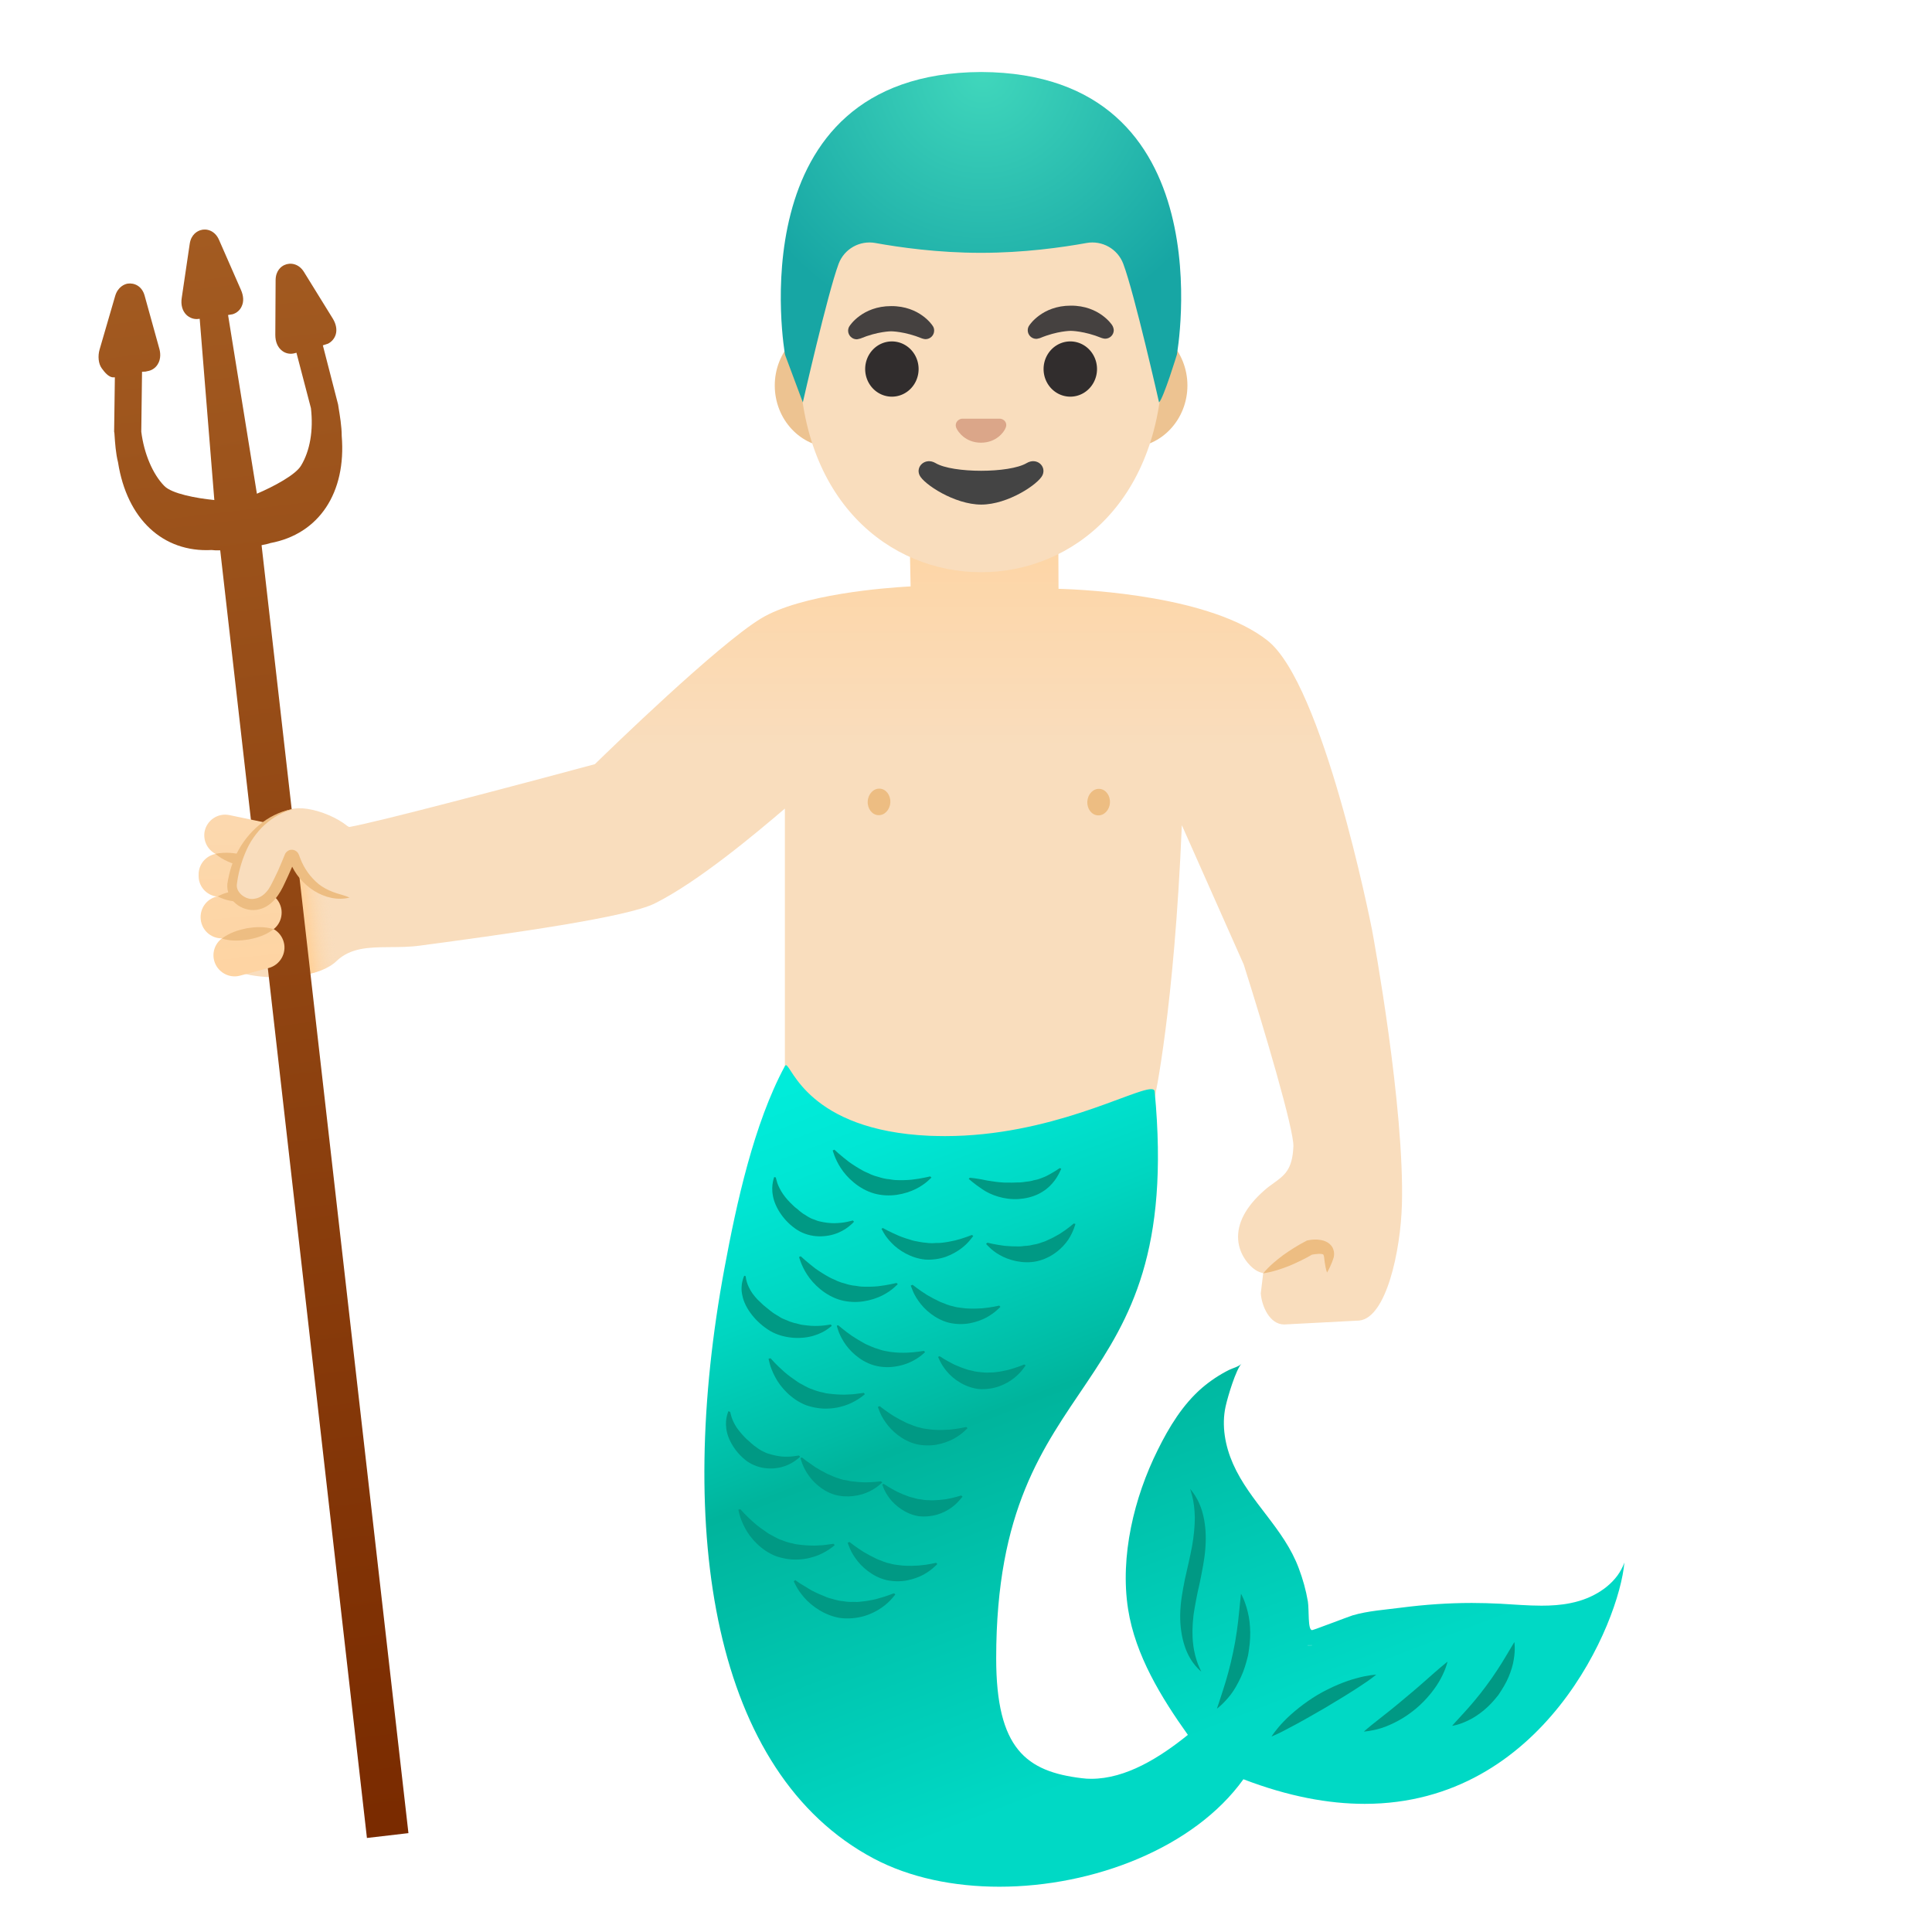 <svg viewBox="0 0 128 128" xmlns="http://www.w3.org/2000/svg">
  <defs>
    <linearGradient id="body_1_" gradientTransform="matrix(1 0 0 -1 0 0)" gradientUnits="userSpaceOnUse" x1="53.806" x2="53.806" y1="-26.939" y2="-71.111">
      <stop offset="0.091" stop-color="#FFD29C"/>
      <stop offset="0.512" stop-color="#F9DDBD"/>
    </linearGradient>
    <linearGradient id="shadow_1_" gradientTransform="matrix(1 0 0 -1 0 0)" gradientUnits="userSpaceOnUse" x1="20.262" x2="23.257" y1="-60.75" y2="-60.412">
      <stop offset="0" stop-color="#FFD29C"/>
      <stop offset="0.575" stop-color="#F9DDBD" stop-opacity="0"/>
    </linearGradient>
    <linearGradient id="trident_1_" gradientTransform="matrix(1 0 0 -1 0 0)" gradientUnits="userSpaceOnUse" x1="13.504" x2="26.062" y1="-15.207" y2="-120.416">
      <stop offset="0" stop-color="#A35B21"/>
      <stop offset="1" stop-color="#7A2B00"/>
    </linearGradient>
    <radialGradient id="SVGID_1_" cx="65.093" cy="4.855" gradientUnits="userSpaceOnUse" r="17.55">
      <stop offset="0" stop-color="#40D7BC"/>
      <stop offset="1" stop-color="#17A6A4"/>
    </radialGradient>
    <linearGradient id="SVGID_2_" gradientTransform="matrix(1 0 0 -1 0 0)" gradientUnits="userSpaceOnUse" x1="62.931" x2="80.843" y1="-67.94" y2="-114.507">
      <stop offset="0" stop-color="#00ECDA"/>
      <stop offset="0.114" stop-color="#00E6D4"/>
      <stop offset="0.273" stop-color="#00D6C1"/>
      <stop offset="0.459" stop-color="#00BBA4"/>
      <stop offset="0.5" stop-color="#00B49C"/>
      <stop offset="1" stop-color="#00D9C5"/>
    </linearGradient>
    <linearGradient id="finger_5_" gradientTransform="matrix(0.995 -0.103 -0.103 -0.995 0 0)" gradientUnits="userSpaceOnUse" x1="9.918" x2="9.918" y1="-29.563" y2="-71.795">
      <stop offset="0.264" stop-color="#F9DDBD"/>
      <stop offset="1" stop-color="#FFD29C"/>
    </linearGradient>
    <linearGradient id="finger_6_" gradientTransform="matrix(0.996 -0.095 -0.095 -0.996 0 0)" gradientUnits="userSpaceOnUse" x1="10.15" x2="10.15" y1="-29.595" y2="-71.827">
      <stop offset="0.264" stop-color="#F9DDBD"/>
      <stop offset="1" stop-color="#FFD29C"/>
    </linearGradient>
    <linearGradient id="finger_7_" gradientTransform="matrix(0.999 -0.041 -0.041 -0.999 0 0)" gradientUnits="userSpaceOnUse" x1="13.595" x2="13.595" y1="-29.241" y2="-71.473">
      <stop offset="0.264" stop-color="#F9DDBD"/>
      <stop offset="1" stop-color="#FFD29C"/>
    </linearGradient>
    <linearGradient id="finger_8_" gradientTransform="matrix(1 0 0 -1 0 0)" gradientUnits="userSpaceOnUse" x1="16.446" x2="16.446" y1="-29.291" y2="-71.523">
      <stop offset="0.264" stop-color="#F9DDBD"/>
      <stop offset="1" stop-color="#FFD29C"/>
    </linearGradient>
  </defs>
  <path id="body" d="M92.88,79.82 C92.79,82.88 91.85,87.29 90.06,87.49 L85.08,87.75 C84.11,87.75 83.59,86.52 83.53,85.69 L83.69,84.35 C83.51,84.31 83.32,84.24 83.15,84.12 C82.79,83.88 82.1,83.16 82.03,82.12 C81.96,81.04 82.54,79.94 83.77,78.86 C83.97,78.68 84.18,78.53 84.39,78.38 C85.11,77.86 85.63,77.48 85.69,75.95 C85.74,74.87 83.75,68.15 82.4,63.9 L78.3,54.67 C77.79,66.9 76.5,72.74 76.49,72.8 C76.46,72.91 76.4,73 76.32,73.07 L62.4,84.54 C62.29,84.63 62.16,84.67 62.02,84.65 C61.89,84.64 61.76,84.57 61.68,84.46 L52.1,71.71 C52.04,71.62 52,71.52 52,71.41 L52,53.57 C50.07,55.22 46.27,58.41 43.39,59.85 C41.57,60.77 33.88,61.84 27.82,62.65 C26.44,62.84 25.06,62.65 23.89,62.88 C23.3,63 22.76,63.23 22.31,63.66 C21.76,64.19 20.87,64.49 19.89,64.64 C17.89,64.95 15.55,64.58 15.16,64 C14.49,63.01 14.77,60.44 14.83,58.72 C14.95,55.39 19.78,53.56 23.13,54.79 C24.77,54.53 34.35,51.99 39.41,50.63 C40.36,49.7 47.54,42.73 50.41,40.98 C53.06,39.37 58.63,38.94 60.33,38.85 L60.13,28.82 C60.13,28.67 60.19,28.53 60.29,28.44 C60.4,28.34 60.54,28.29 60.69,28.31 L69.65,29.33 C69.9,29.36 70.09,29.57 70.09,29.83 L70.13,39.01 C72.22,39.07 80.28,39.51 83.98,42.44 C87.66,45.36 90.78,60.99 90.91,61.65 C90.91,61.65 90.91,61.65 90.91,61.66 C91,62.13 93.06,73.34 92.88,79.82 Z" fill="url(#body_1_)"/>
  <path id="ears" d="M74.82,21.44 L55.18,21.44 C53.06,21.44 51.33,23.29 51.33,25.54 C51.33,27.8 53.06,29.64 55.18,29.64 L74.82,29.64 C76.94,29.64 78.67,27.79 78.67,25.54 C78.67,23.28 76.93,21.44 74.82,21.44 Z" fill="#EDC391"/>
  <path id="head" d="M65,7.3 C58.75,7.3 52.96,13.99 52.96,23.61 C52.96,33.18 58.93,37.91 65,37.91 C71.07,37.91 77.04,33.18 77.04,23.61 C77.04,13.98 71.25,7.3 65,7.3 Z" fill="#F9DDBD"/>
  <path d="M60.86,24.45 A1.77 1.83 0 1 1 57.32,24.45 A1.77 1.83 0 1 1 60.86,24.45 Z" fill="#312D2D"/>
  <path d="M72.68,24.45 A1.77 1.83 0 1 1 69.14,24.45 A1.77 1.83 0 1 1 72.68,24.45 Z" fill="#312D2D"/>
  <path id="nose" d="M66.39,27.77 C66.35,27.75 66.31,27.75 66.27,27.74 L63.73,27.74 C63.69,27.74 63.65,27.75 63.61,27.77 C63.38,27.86 63.25,28.1 63.36,28.36 C63.47,28.61 63.97,29.33 64.99,29.33 C66.01,29.33 66.52,28.62 66.62,28.36 C66.74,28.1 66.62,27.86 66.39,27.77 Z" fill="#DBA689"/>
  <path id="mouth" d="M68.02,30.68 C66.88,31.36 63.12,31.36 61.98,30.68 C61.32,30.29 60.65,30.89 60.92,31.48 C61.19,32.07 63.24,33.43 65.01,33.43 C66.78,33.43 68.8,32.07 69.07,31.48 C69.34,30.88 68.68,30.29 68.02,30.68 Z" fill="#444444"/>
  <path d="M65.01,4.77 C65,4.77 65,4.77 65.01,4.77 L65,4.77 C48.67,4.85 52.01,23.5 52.01,23.5 L53.19,26.66 C53.19,26.66 54.83,19.44 55.56,17.48 C55.93,16.49 56.96,15.91 58,16.1 C59.6,16.39 62.15,16.75 64.96,16.75 L64.99,16.75 L65.02,16.75 C67.83,16.75 70.38,16.39 71.98,16.1 C73.02,15.91 74.05,16.49 74.42,17.48 C75.16,19.44 76.79,26.66 76.79,26.66 C77.1,26.35 77.97,23.5 77.97,23.5 C77.97,23.5 81.33,4.85 65.01,4.77 Z" fill="url(#SVGID_1_)"/>
  <path d="M104.65,106.06 C104.45,106.12 104.25,106.17 104.05,106.21 C103.42,106.34 102.77,106.38 102.13,106.38 C101.22,106.38 100.3,106.3 99.39,106.25 C98.76,106.22 98.14,106.2 97.51,106.2 C95.95,106.2 94.39,106.31 92.84,106.51 C91.77,106.65 90.65,106.72 89.62,107.02 C89.36,107.1 87.02,108 86.93,108 C86.63,108 86.74,106.66 86.65,106.1 C86.52,105.34 86.32,104.63 86.05,103.91 C85.07,101.26 82.81,99.52 81.69,96.98 C81.17,95.8 80.92,94.45 81.2,93.18 C81.35,92.5 81.88,90.75 82.25,90.35 C82.07,90.55 81.67,90.64 81.43,90.76 C80.79,91.08 80.19,91.48 79.65,91.94 C78.36,93.05 77.45,94.55 76.7,96.07 C75.14,99.2 74.19,103.11 74.74,106.62 C75.22,109.67 76.94,112.47 78.7,114.94 C76.83,116.45 74.59,117.85 72.3,117.85 C72.09,117.85 71.88,117.84 71.67,117.81 C68,117.37 66,115.87 66,109.87 C66,90.12 78.5,93.43 76.5,72.31 C76.49,72.2 76.41,72.16 76.26,72.16 C75.07,72.16 69.57,75.27 62.61,75.27 C62.27,75.27 61.92,75.26 61.58,75.25 C53.54,74.89 52.45,70.57 52.07,70.57 C52.05,70.57 52.02,70.59 52,70.63 C49.94,74.45 48.79,79.75 48,84.01 C44.75,101.47 47.22,117.47 57.88,123.13 C60.27,124.4 63.19,125 66.21,125 C72.46,125 79.12,122.42 82.38,117.88 C85.35,119.02 88.02,119.51 90.41,119.51 C102.27,119.51 107.28,107.49 107.62,103.52 C107.17,104.79 105.96,105.66 104.65,106.06 Z M86.9,109 C86.92,109 86.93,109 86.95,109 C86.93,109.01 86.92,109.01 86.9,109.01 L86.63,109.01 L86.63,109 L86.9,109 Z" fill="url(#SVGID_2_)"/>
  <path d="M51.4,78.01 C51.4,78.01 51.43,78.16 51.5,78.38 C51.57,78.58 51.7,78.85 51.87,79.1 C52.05,79.36 52.27,79.61 52.54,79.86 C52.66,79.99 52.83,80.09 52.96,80.22 C53.1,80.34 53.26,80.45 53.42,80.54 C53.43,80.55 53.64,80.68 53.64,80.67 C53.68,80.7 53.76,80.73 53.83,80.76 C53.98,80.8 54.13,80.89 54.3,80.92 C54.63,81 54.97,81.04 55.29,81.04 C55.61,81.03 55.91,81 56.13,80.95 C56.36,80.9 56.5,80.86 56.5,80.86 L56.58,80.94 C56.58,80.94 56.5,81.04 56.33,81.18 C56.16,81.33 55.9,81.52 55.54,81.67 C55.19,81.82 54.74,81.92 54.25,81.91 C53.77,81.9 53.24,81.76 52.81,81.48 C51.94,80.92 51.35,80 51.21,79.24 C51.06,78.47 51.32,77.96 51.29,77.98 L51.4,78.01 Z" fill="#009984"/>
  <path d="M58.49,81.36 C58.49,81.36 58.61,81.42 58.81,81.53 C58.99,81.62 59.26,81.75 59.54,81.87 C59.83,81.99 60.14,82.09 60.45,82.18 C60.61,82.23 60.77,82.24 60.93,82.28 C61.09,82.31 61.24,82.33 61.4,82.34 C61.41,82.35 61.64,82.37 61.65,82.36 C61.7,82.37 61.79,82.36 61.87,82.36 C62.03,82.34 62.19,82.36 62.35,82.34 C62.67,82.31 62.99,82.25 63.29,82.18 C63.88,82.03 64.39,81.82 64.39,81.82 L64.48,81.88 C64.48,81.88 64.42,81.98 64.29,82.13 C64.16,82.29 63.97,82.5 63.69,82.71 C63.41,82.92 63.06,83.12 62.65,83.27 C62.24,83.41 61.76,83.48 61.3,83.45 C60.36,83.36 59.53,82.84 59.06,82.34 C58.82,82.09 58.65,81.86 58.55,81.68 C58.45,81.51 58.4,81.41 58.4,81.41 L58.49,81.36 L58.49,81.36 Z" fill="#009984"/>
  <path d="M60.46,85.12 C60.46,85.12 60.56,85.2 60.75,85.34 C60.91,85.46 61.16,85.63 61.41,85.79 C61.68,85.95 61.97,86.1 62.26,86.24 C62.41,86.31 62.57,86.35 62.71,86.42 C62.86,86.48 63.01,86.52 63.16,86.55 C63.17,86.56 63.39,86.61 63.41,86.61 C63.46,86.62 63.54,86.63 63.62,86.64 C63.78,86.65 63.94,86.69 64.1,86.69 C64.42,86.71 64.75,86.7 65.06,86.68 C65.66,86.63 66.2,86.5 66.2,86.5 L66.28,86.58 C66.28,86.58 66.2,86.67 66.05,86.8 C65.9,86.94 65.67,87.11 65.37,87.28 C65.07,87.44 64.68,87.59 64.25,87.67 C63.82,87.75 63.34,87.74 62.89,87.64 C61.97,87.41 61.24,86.76 60.85,86.19 C60.65,85.91 60.52,85.65 60.45,85.46 C60.37,85.27 60.34,85.17 60.34,85.17 L60.46,85.12 L60.46,85.12 Z" fill="#009984"/>
  <path d="M65.42,82.33 C65.42,82.33 65.55,82.36 65.77,82.41 C65.97,82.45 66.26,82.5 66.56,82.54 C66.87,82.57 67.2,82.58 67.52,82.58 C67.68,82.58 67.85,82.54 68.01,82.54 C68.17,82.53 68.33,82.5 68.47,82.46 C68.48,82.46 68.71,82.42 68.72,82.41 C68.77,82.4 68.85,82.37 68.92,82.35 C69.06,82.29 69.23,82.26 69.37,82.18 C69.67,82.05 69.95,81.9 70.22,81.74 C70.47,81.58 70.71,81.41 70.87,81.28 C71.04,81.14 71.14,81.06 71.14,81.06 L71.25,81.09 C71.25,81.09 71.22,81.2 71.15,81.39 C71.08,81.58 70.96,81.85 70.77,82.14 C70.57,82.43 70.3,82.73 69.94,82.99 C69.59,83.25 69.15,83.46 68.7,83.56 C67.77,83.76 66.82,83.49 66.22,83.14 C65.92,82.97 65.69,82.78 65.55,82.64 C65.4,82.5 65.33,82.41 65.33,82.41 L65.42,82.33 L65.42,82.33 Z" fill="#009984"/>
  <path d="M49.4,84.55 C49.41,84.54 49.41,84.72 49.48,84.94 C49.54,85.15 49.67,85.43 49.85,85.69 C49.94,85.82 50.06,85.95 50.17,86.08 C50.3,86.2 50.44,86.34 50.58,86.47 C50.73,86.6 50.89,86.72 51.05,86.85 C51.2,86.98 51.41,87.1 51.56,87.19 C51.69,87.28 51.74,87.3 51.81,87.34 C51.89,87.37 51.98,87.42 52.07,87.45 C52.24,87.53 52.43,87.6 52.62,87.65 C52.81,87.68 53,87.76 53.19,87.78 C53.38,87.8 53.56,87.83 53.74,87.84 C54.09,87.86 54.41,87.84 54.65,87.81 C54.89,87.78 55.04,87.75 55.04,87.75 L55.11,87.84 C55.11,87.84 55.01,87.93 54.81,88.07 C54.61,88.21 54.31,88.37 53.92,88.49 C53.53,88.61 53.05,88.67 52.54,88.63 C52.03,88.59 51.48,88.45 51.01,88.17 C50.07,87.6 49.36,86.68 49.19,85.86 C49.09,85.46 49.13,85.1 49.19,84.87 C49.25,84.63 49.31,84.52 49.31,84.52 L49.4,84.55 Z" fill="#009984"/>
  <path d="M55.53,87.8 C55.53,87.8 55.63,87.88 55.81,88.03 C55.97,88.16 56.2,88.34 56.45,88.51 C56.71,88.68 56.99,88.85 57.28,89.01 C57.42,89.09 57.58,89.14 57.72,89.21 C57.87,89.28 58.02,89.33 58.17,89.37 C58.18,89.38 58.4,89.45 58.41,89.45 C58.46,89.47 58.54,89.48 58.62,89.5 C58.78,89.52 58.93,89.57 59.1,89.58 C59.42,89.62 59.75,89.63 60.06,89.62 C60.36,89.61 60.65,89.58 60.86,89.55 C61.08,89.52 61.21,89.5 61.21,89.5 L61.29,89.58 C61.29,89.58 61.21,89.66 61.05,89.79 C60.89,89.92 60.66,90.08 60.34,90.23 C59.72,90.53 58.76,90.72 57.85,90.44 C56.95,90.16 56.25,89.47 55.89,88.88 C55.71,88.59 55.59,88.32 55.53,88.13 C55.46,87.94 55.44,87.83 55.44,87.83 L55.53,87.8 L55.53,87.8 Z" fill="#009984"/>
  <path d="M62.25,89.85 C62.25,89.85 62.36,89.92 62.55,90.04 C62.72,90.14 62.97,90.28 63.23,90.41 C63.5,90.53 63.8,90.65 64.09,90.74 C64.24,90.79 64.39,90.8 64.54,90.85 C64.69,90.88 64.83,90.9 64.98,90.91 C65.17,90.93 65.26,90.94 65.42,90.94 C65.57,90.92 65.72,90.94 65.88,90.92 C66.19,90.89 66.5,90.83 66.79,90.76 C67.36,90.61 67.86,90.4 67.86,90.4 L67.95,90.46 C67.95,90.46 67.89,90.56 67.77,90.71 C67.65,90.87 67.46,91.08 67.2,91.29 C66.94,91.5 66.59,91.71 66.19,91.85 C65.79,91.99 65.33,92.06 64.87,92.03 C63.94,91.93 63.16,91.38 62.73,90.86 C62.51,90.6 62.37,90.36 62.28,90.18 C62.19,90 62.15,89.9 62.15,89.9 L62.25,89.85 Z" fill="#009984"/>
  <path d="M48.38,93.55 C48.38,93.55 48.41,93.7 48.47,93.9 C48.53,94.08 48.65,94.34 48.8,94.57 C48.97,94.81 49.16,95.04 49.39,95.27 C49.5,95.39 49.65,95.49 49.76,95.61 C49.89,95.72 50.02,95.83 50.16,95.92 C50.16,95.92 50.35,96.06 50.35,96.05 C50.38,96.07 50.45,96.11 50.51,96.14 C50.64,96.19 50.77,96.28 50.91,96.31 C51.2,96.4 51.5,96.47 51.8,96.5 C52.09,96.52 52.38,96.51 52.58,96.48 C52.8,96.45 52.93,96.43 52.93,96.43 L53.01,96.51 C53.01,96.51 52.93,96.6 52.76,96.72 C52.6,96.85 52.34,97.01 52.01,97.13 C51.67,97.25 51.26,97.32 50.81,97.28 C50.37,97.25 49.89,97.09 49.49,96.81 C48.72,96.24 48.21,95.37 48.12,94.66 C48.02,93.94 48.28,93.48 48.26,93.49 L48.38,93.55 L48.38,93.55 Z" fill="#009984"/>
  <path d="M53.13,96.56 C53.13,96.56 53.23,96.64 53.4,96.77 C53.55,96.88 53.78,97.04 54.01,97.2 C54.25,97.35 54.52,97.5 54.78,97.63 C54.91,97.7 55.06,97.74 55.18,97.81 C55.31,97.87 55.45,97.91 55.58,97.95 C55.58,97.96 55.79,98.02 55.8,98.02 C55.84,98.04 55.91,98.05 55.99,98.06 C56.13,98.07 56.27,98.13 56.42,98.14 C56.71,98.18 57.01,98.2 57.29,98.21 C57.85,98.21 58.37,98.14 58.37,98.14 L58.45,98.22 C58.45,98.22 58.37,98.3 58.23,98.41 C58.09,98.53 57.87,98.68 57.58,98.82 C57.01,99.1 56.11,99.27 55.27,99.02 C54.43,98.76 53.79,98.12 53.46,97.58 C53.29,97.31 53.18,97.06 53.12,96.88 C53.06,96.7 53.03,96.6 53.03,96.6 L53.13,96.56 Z" fill="#009984"/>
  <path d="M58.55,98.31 C58.55,98.31 58.65,98.38 58.83,98.49 C58.99,98.59 59.22,98.72 59.46,98.84 C59.71,98.96 59.98,99.07 60.24,99.16 C60.37,99.21 60.51,99.22 60.64,99.27 C60.77,99.31 60.9,99.33 61.02,99.34 C61.2,99.37 61.26,99.38 61.41,99.39 C61.54,99.38 61.68,99.41 61.82,99.4 C62.1,99.39 62.38,99.37 62.66,99.33 C63.19,99.24 63.68,99.08 63.68,99.08 L63.77,99.15 C63.77,99.15 63.71,99.24 63.59,99.37 C63.47,99.51 63.29,99.7 63.04,99.88 C62.79,100.06 62.46,100.24 62.08,100.35 C61.7,100.46 61.27,100.5 60.85,100.45 C60,100.31 59.3,99.75 58.93,99.26 C58.74,99.01 58.62,98.78 58.55,98.61 C58.48,98.44 58.45,98.35 58.45,98.35 L58.55,98.31 Z" fill="#009984"/>
  <path d="M55.28,76.17 C55.28,76.17 55.39,76.27 55.57,76.43 C55.74,76.58 55.99,76.78 56.26,76.99 C56.54,77.19 56.86,77.39 57.19,77.57 C57.35,77.66 57.54,77.72 57.7,77.81 C57.87,77.88 58.04,77.94 58.22,77.98 C58.24,77.99 58.47,78.06 58.5,78.06 C58.56,78.08 58.66,78.09 58.75,78.11 C58.93,78.12 59.12,78.17 59.3,78.18 C59.67,78.2 60.04,78.19 60.38,78.16 C60.72,78.12 61.03,78.07 61.26,78.02 C61.5,77.97 61.63,77.94 61.63,77.94 L61.71,78.02 C61.71,78.02 61.62,78.11 61.45,78.26 C61.28,78.41 61.02,78.6 60.68,78.77 C60.34,78.94 59.9,79.09 59.42,79.16 C58.94,79.23 58.41,79.21 57.91,79.07 C56.9,78.78 56.11,78.02 55.7,77.38 C55.49,77.06 55.36,76.76 55.28,76.55 C55.2,76.34 55.17,76.22 55.17,76.22 L55.28,76.17 Z" fill="#009984"/>
  <path d="M64.25,78.03 C64.25,78.03 64.39,78.04 64.61,78.07 C64.82,78.1 65.13,78.15 65.44,78.22 C65.76,78.27 66.09,78.32 66.41,78.34 C66.57,78.36 66.74,78.34 66.9,78.35 C67.06,78.36 67.26,78.34 67.41,78.34 C67.53,78.34 67.63,78.34 67.68,78.33 C67.75,78.33 67.84,78.31 67.91,78.3 C68.07,78.28 68.22,78.27 68.37,78.23 C68.51,78.18 68.67,78.17 68.81,78.12 C68.95,78.07 69.09,78.02 69.23,77.96 C69.49,77.84 69.74,77.69 69.92,77.58 C70.11,77.46 70.21,77.39 70.21,77.39 L70.31,77.43 C70.31,77.43 70.27,77.54 70.18,77.71 C70.09,77.89 69.95,78.14 69.72,78.4 C69.5,78.66 69.18,78.92 68.79,79.11 C68.4,79.3 67.94,79.41 67.48,79.44 C66.55,79.5 65.64,79.18 65.08,78.79 C64.51,78.41 64.18,78.1 64.18,78.1 L64.25,78.03 Z" fill="#009984"/>
  <path d="M53.05,83.23 C53.05,83.23 53.16,83.33 53.34,83.49 C53.51,83.64 53.76,83.84 54.03,84.05 C54.31,84.25 54.63,84.45 54.96,84.63 C55.12,84.72 55.31,84.78 55.47,84.87 C55.64,84.94 55.81,85 55.99,85.04 C56.01,85.05 56.24,85.12 56.27,85.12 C56.33,85.14 56.43,85.15 56.52,85.17 C56.7,85.18 56.89,85.23 57.07,85.24 C57.44,85.26 57.81,85.25 58.15,85.22 C58.49,85.18 58.8,85.13 59.03,85.08 C59.27,85.03 59.4,85 59.4,85 L59.48,85.08 C59.48,85.08 59.39,85.17 59.22,85.32 C59.05,85.47 58.79,85.66 58.45,85.83 C58.11,86 57.67,86.15 57.19,86.22 C56.71,86.29 56.18,86.27 55.68,86.13 C54.67,85.84 53.88,85.08 53.47,84.44 C53.26,84.12 53.13,83.82 53.05,83.61 C52.97,83.4 52.94,83.28 52.94,83.28 L53.05,83.23 Z" fill="#009984"/>
  <path d="M58.28,93.16 C58.28,93.16 58.38,93.24 58.57,93.38 C58.73,93.5 58.98,93.67 59.23,93.83 C59.5,93.99 59.79,94.14 60.08,94.28 C60.23,94.35 60.39,94.39 60.53,94.46 C60.68,94.52 60.83,94.56 60.98,94.59 C60.99,94.6 61.21,94.65 61.23,94.65 C61.28,94.66 61.36,94.67 61.44,94.68 C61.6,94.69 61.76,94.73 61.92,94.73 C62.24,94.75 62.57,94.74 62.88,94.72 C63.48,94.67 64.02,94.54 64.02,94.54 L64.1,94.62 C64.1,94.62 64.02,94.71 63.87,94.84 C63.72,94.98 63.49,95.15 63.19,95.32 C62.89,95.48 62.5,95.63 62.07,95.71 C61.64,95.79 61.16,95.78 60.71,95.68 C59.79,95.45 59.06,94.8 58.67,94.23 C58.47,93.95 58.34,93.69 58.27,93.5 C58.19,93.31 58.16,93.21 58.16,93.21 L58.28,93.16 Z" fill="#009984"/>
  <path d="M51.05,89.99 C51.05,89.99 51.15,90.09 51.32,90.28 C51.47,90.44 51.71,90.67 51.96,90.89 C52.22,91.12 52.53,91.34 52.84,91.55 C52.99,91.66 53.17,91.73 53.33,91.83 C53.49,91.92 53.66,92 53.83,92.05 C53.84,92.06 54.08,92.15 54.11,92.15 C54.17,92.17 54.26,92.2 54.35,92.22 C54.53,92.25 54.71,92.32 54.89,92.33 C55.26,92.38 55.63,92.4 55.97,92.4 C56.31,92.39 56.62,92.37 56.85,92.33 C57.09,92.3 57.23,92.28 57.23,92.28 L57.3,92.37 C57.3,92.37 57.2,92.46 57.02,92.59 C56.84,92.72 56.56,92.89 56.2,93.04 C55.84,93.18 55.4,93.3 54.91,93.32 C54.43,93.35 53.9,93.27 53.41,93.1 C52.43,92.72 51.7,91.9 51.35,91.22 C51.17,90.88 51.06,90.58 51,90.36 C50.94,90.14 50.92,90.02 50.92,90.02 L51.05,89.99 Z" fill="#009984"/>
  <path d="M56.28,102.16 C56.28,102.16 56.38,102.24 56.57,102.38 C56.73,102.5 56.98,102.67 57.23,102.83 C57.5,102.99 57.79,103.14 58.08,103.28 C58.23,103.35 58.39,103.39 58.53,103.46 C58.68,103.52 58.83,103.56 58.98,103.59 C58.99,103.6 59.21,103.65 59.23,103.65 C59.28,103.66 59.36,103.67 59.44,103.68 C59.6,103.69 59.76,103.73 59.92,103.73 C60.24,103.75 60.57,103.74 60.88,103.72 C61.48,103.67 62.02,103.54 62.02,103.54 L62.1,103.62 C62.1,103.62 62.02,103.71 61.87,103.84 C61.72,103.98 61.49,104.15 61.19,104.32 C60.89,104.48 60.5,104.63 60.07,104.71 C59.64,104.79 59.16,104.78 58.71,104.68 C57.79,104.45 57.06,103.8 56.67,103.23 C56.47,102.95 56.34,102.69 56.27,102.5 C56.19,102.31 56.16,102.21 56.16,102.21 L56.28,102.16 Z" fill="#009984"/>
  <path d="M49.05,99.99 C49.05,99.99 49.15,100.09 49.32,100.28 C49.47,100.44 49.71,100.67 49.96,100.89 C50.22,101.12 50.53,101.34 50.84,101.55 C50.99,101.66 51.17,101.73 51.33,101.83 C51.49,101.92 51.66,102 51.83,102.05 C51.84,102.06 52.08,102.15 52.11,102.15 C52.17,102.17 52.26,102.2 52.35,102.22 C52.53,102.25 52.71,102.32 52.89,102.33 C53.26,102.38 53.63,102.4 53.97,102.4 C54.31,102.39 54.62,102.37 54.85,102.33 C55.09,102.3 55.23,102.28 55.23,102.28 L55.3,102.37 C55.3,102.37 55.2,102.46 55.02,102.59 C54.84,102.72 54.56,102.89 54.2,103.04 C53.84,103.18 53.4,103.3 52.91,103.32 C52.43,103.35 51.9,103.27 51.41,103.1 C50.43,102.72 49.7,101.9 49.35,101.22 C49.17,100.88 49.06,100.58 49,100.36 C48.94,100.14 48.92,100.02 48.92,100.02 L49.05,99.99 Z" fill="#009984"/>
  <path d="M52.69,104.69 C52.69,104.69 52.81,104.77 53.01,104.91 C53.2,105.03 53.48,105.2 53.77,105.37 C54.08,105.53 54.42,105.68 54.77,105.82 C54.94,105.89 55.13,105.92 55.31,105.98 C55.49,106.03 55.67,106.07 55.85,106.08 C55.87,106.09 56.11,106.12 56.14,106.12 C56.21,106.13 56.3,106.13 56.39,106.13 C56.57,106.12 56.76,106.15 56.95,106.12 C57.32,106.09 57.68,106.03 58.02,105.95 C58.35,105.86 58.65,105.77 58.87,105.69 C59.1,105.6 59.23,105.56 59.23,105.56 L59.32,105.63 C59.32,105.63 59.25,105.73 59.1,105.9 C58.95,106.07 58.72,106.3 58.4,106.52 C58.08,106.74 57.68,106.95 57.21,107.08 C56.75,107.21 56.21,107.26 55.7,107.2 C54.66,107.05 53.77,106.41 53.27,105.83 C53.02,105.54 52.84,105.27 52.74,105.07 C52.63,104.87 52.59,104.76 52.59,104.76 L52.69,104.69 Z" fill="#009984"/>
  <path d="M84.24,115.05 C84.24,115.05 84.52,114.6 85.06,114.04 C85.6,113.48 86.41,112.82 87.29,112.29 C88.18,111.77 89.15,111.37 89.9,111.18 C90.65,110.97 91.18,110.95 91.18,110.95 C91.18,110.95 90.77,111.29 90.13,111.7 C89.5,112.12 88.65,112.64 87.79,113.15 C86.93,113.65 86.07,114.14 85.39,114.49 C84.74,114.85 84.24,115.05 84.24,115.05 L84.24,115.05 Z" fill="#009984"/>
  <path d="M90.36,114.72 C90.36,114.72 90.73,114.39 91.26,113.98 C91.8,113.56 92.49,113.01 93.16,112.44 C93.84,111.88 94.5,111.29 95.01,110.84 C95.52,110.39 95.9,110.09 95.9,110.09 C95.9,110.09 95.8,110.57 95.46,111.2 C95.13,111.83 94.53,112.6 93.8,113.21 C93.43,113.51 93.04,113.79 92.64,114 C92.25,114.21 91.87,114.38 91.52,114.49 C90.85,114.7 90.36,114.72 90.36,114.72 L90.36,114.72 Z" fill="#009984"/>
  <path d="M96.21,114.34 C96.21,114.34 96.28,114.25 96.42,114.1 C96.55,113.96 96.74,113.75 96.97,113.5 C97.41,113.02 97.96,112.38 98.46,111.7 C98.96,111.03 99.42,110.32 99.75,109.76 C100.08,109.2 100.33,108.79 100.33,108.79 C100.33,108.79 100.41,109.26 100.29,109.95 C100.24,110.3 100.12,110.69 99.95,111.1 C99.78,111.51 99.53,111.91 99.27,112.3 C98.98,112.67 98.66,113.02 98.32,113.3 C97.98,113.58 97.64,113.81 97.32,113.96 C96.67,114.29 96.21,114.34 96.21,114.34 Z" fill="#009984"/>
  <path d="M80.63,113.2 C80.63,113.2 80.66,113.07 80.74,112.86 C80.81,112.65 80.9,112.36 81.02,112 C81.25,111.3 81.51,110.38 81.7,109.45 C81.9,108.52 82.02,107.58 82.09,106.84 C82.16,106.11 82.22,105.59 82.22,105.59 C82.22,105.59 82.49,106.04 82.67,106.81 C82.77,107.19 82.82,107.64 82.83,108.13 C82.84,108.62 82.78,109.14 82.69,109.66 C82.57,110.17 82.42,110.67 82.21,111.12 C82,111.56 81.78,111.96 81.54,112.27 C81.05,112.9 80.63,113.2 80.63,113.2 Z" fill="#009984"/>
  <path d="M79.59,110.75 C79.59,110.75 79.43,110.63 79.2,110.36 C78.97,110.09 78.68,109.65 78.49,109.06 C78.29,108.47 78.18,107.75 78.19,106.98 C78.2,106.59 78.23,106.21 78.29,105.81 C78.35,105.42 78.42,105.03 78.5,104.64 C78.67,103.87 78.85,103.13 78.98,102.43 C79.1,101.74 79.16,101.09 79.16,100.53 C79.15,99.97 79.08,99.5 79,99.17 C78.92,98.84 78.85,98.65 78.85,98.65 C78.85,98.65 78.99,98.79 79.18,99.09 C79.37,99.39 79.6,99.86 79.73,100.46 C79.87,101.06 79.92,101.78 79.86,102.55 C79.81,103.31 79.64,104.09 79.49,104.85 C79.4,105.23 79.32,105.6 79.25,105.97 C79.19,106.33 79.11,106.7 79.07,107.04 C78.99,107.73 78.98,108.38 79.05,108.93 C79.11,109.48 79.25,109.94 79.37,110.26 C79.49,110.56 79.59,110.75 79.59,110.75 Z" fill="#009984"/>
  <path id="shadow" d="M23.89,62.88 C23.3,63 22.76,63.23 22.31,63.66 C21.76,64.19 20.87,64.49 19.89,64.64 L19.11,64.68 L19.27,57.01 C19.27,57.01 20.69,59.5 23.17,59.47 L23.89,62.88 Z" fill="url(#shadow_1_)"/>
  <path id="trident" d="M17.33,36.12 C17.58,36.07 17.81,36.02 17.91,35.98 C21.14,35.38 22.95,32.64 22.64,28.88 C22.64,28.24 22.51,27.5 22.44,27.06 C22.42,26.94 22.41,26.85 22.4,26.8 L21.39,22.88 L21.73,22.77 C21.97,22.65 22.16,22.43 22.24,22.17 C22.34,21.85 22.27,21.47 22.05,21.11 L20.14,18.02 C19.79,17.45 19.22,17.38 18.84,17.56 C18.66,17.64 18.27,17.9 18.26,18.55 L18.24,22.19 C18.24,22.65 18.4,23.02 18.69,23.24 C18.93,23.43 19.25,23.48 19.53,23.4 L19.64,23.37 L20.6,27.04 C20.77,28.51 20.54,29.86 19.95,30.84 C19.59,31.46 18.14,32.23 17.02,32.71 L15.11,20.87 L15.41,20.82 C15.68,20.74 15.9,20.55 16.01,20.3 C16.16,19.99 16.14,19.61 15.97,19.22 L14.51,15.89 C14.24,15.27 13.68,15.12 13.28,15.25 C13.1,15.31 12.67,15.5 12.57,16.15 L12.04,19.74 C11.97,20.19 12.08,20.59 12.34,20.85 C12.56,21.07 12.87,21.17 13.15,21.13 L13.23,21.12 L14.2,33.13 C13,33.01 11.39,32.71 10.89,32.2 C10.12,31.42 9.54,30.05 9.36,28.6 L9.41,24.63 L9.64,24.62 L9.77,24.59 C10.04,24.55 10.29,24.39 10.44,24.15 C10.69,23.77 10.62,23.31 10.55,23.08 L9.58,19.58 C9.4,18.94 8.89,18.73 8.46,18.79 C8.27,18.82 7.81,18.99 7.63,19.61 L6.6,23.15 C6.47,23.59 6.52,24.1 6.74,24.4 C6.92,24.65 7.2,25 7.5,25 L7.61,25 L7.56,28.69 L7.57,28.6 C7.58,28.65 7.58,28.74 7.59,28.85 C7.62,29.3 7.67,30.05 7.82,30.63 C8.41,34.4 10.8,36.61 14.02,36.44 C14.17,36.46 14.36,36.47 14.59,36.46 L24.31,121.77 L27.06,121.45 L17.33,36.12 Z" fill="url(#trident_1_)"/>
  <path id="tone_4_" d="M83.69,84.36 C84.09,83.88 84.55,83.5 85.02,83.15 C85.5,82.81 85.99,82.5 86.51,82.23 L86.58,82.19 L86.63,82.18 C86.92,82.12 87.18,82.1 87.48,82.15 C87.76,82.19 88.2,82.35 88.34,82.79 C88.41,82.99 88.39,83.16 88.36,83.31 C88.32,83.44 88.28,83.54 88.24,83.65 C88.15,83.87 88.05,84.09 87.92,84.31 C87.83,84.07 87.8,83.83 87.76,83.59 C87.74,83.48 87.74,83.34 87.72,83.25 C87.7,83.17 87.68,83.11 87.65,83.1 C87.61,83.09 87.55,83.07 87.38,83.07 C87.23,83.08 87.01,83.1 86.86,83.14 L86.98,83.09 C86.48,83.39 85.95,83.64 85.41,83.87 C84.87,84.08 84.31,84.27 83.69,84.36 Z" fill="#EDBD82"/>
  <path id="finger_4_" d="M18.8,62.42 L18.8,62.42 C19,63.16 18.55,63.93 17.81,64.13 L15.9,64.64 C15.16,64.84 14.39,64.39 14.19,63.65 L14.19,63.65 C13.99,62.91 14.43,62.14 15.18,61.94 L17.09,61.43 C17.83,61.22 18.6,61.67 18.8,62.42 Z" fill="url(#finger_5_)"/>
  <path id="finger_3_" d="M18.65,60.29 L18.65,60.29 C18.74,61.07 18.2,61.76 17.42,61.85 L14.86,62.16 C14.09,62.25 13.39,61.71 13.3,60.93 L13.3,60.93 C13.21,60.15 13.75,59.46 14.53,59.37 L17.09,59.06 C17.85,58.97 18.55,59.52 18.65,60.29 Z" fill="url(#finger_6_)"/>
  <path id="finger_2_" d="M18.78,57.85 L18.78,57.96 C18.79,58.72 18.19,59.34 17.43,59.36 L14.56,59.41 C13.8,59.42 13.17,58.82 13.16,58.06 L13.16,57.95 C13.15,57.19 13.75,56.57 14.51,56.55 L17.38,56.5 C18.15,56.48 18.77,57.09 18.78,57.85 Z" fill="url(#finger_7_)"/>
  <path id="finger_1_" d="M19.33,56.27 L19.33,56.27 C19.17,57.01 18.45,57.49 17.7,57.34 L14.63,56.7 C14.5,56.67 14.37,56.62 14.26,56.56 C13.74,56.28 13.44,55.68 13.56,55.07 L13.56,55.07 C13.72,54.33 14.44,53.85 15.19,54 L18.26,54.64 C19.01,54.79 19.48,55.52 19.33,56.27 Z" fill="url(#finger_8_)"/>
  <path id="tone_3_" d="M14.7,62.18 C15.22,61.79 15.78,61.62 16.35,61.5 C16.92,61.41 17.51,61.37 18.13,61.56 C17.61,61.96 17.05,62.13 16.48,62.24 C15.91,62.33 15.32,62.37 14.7,62.18 Z" fill="#EDBD82"/>
  <path id="tone_2_" d="M14.42,59.39 C14.97,59.09 15.53,59.02 16.09,59 C16.65,59.01 17.2,59.07 17.76,59.36 C17.21,59.66 16.65,59.74 16.09,59.75 C15.54,59.75 14.98,59.68 14.42,59.39 Z" fill="#EDBD82"/>
  <path id="tone_1_" d="M17.87,57.46 C17.2,57.6 16.58,57.52 15.98,57.38 C15.38,57.22 14.8,57.01 14.27,56.57 C14.94,56.43 15.56,56.51 16.16,56.65 C16.75,56.81 17.34,57.02 17.87,57.46 Z" fill="#EDBD82"/>
  <path id="finger" d="M15.49,57.95 C15.01,58.88 16.19,59.67 16.86,59.74 C17.53,59.81 17.96,59.23 18.21,58.6 C19.12,56.39 19.76,56.54 20.47,56.56 C21.46,56.59 23.87,57.25 23.78,55.91 C23.69,54.56 20.84,53.37 19.54,53.57 C16.75,54.02 15.73,57.51 15.49,57.95 Z" fill="#F9DDBD"/>
  <path id="tone" d="M23.16,59.47 C21.56,59.86 19.82,58.67 19.23,57.13 L19.17,56.98 L19.14,56.91 C19.13,56.88 19.11,56.85 19.14,56.91 C19.18,56.99 19.28,57.03 19.36,57.03 C19.44,57.04 19.56,56.93 19.57,56.88 L19.35,57.44 C19.19,57.81 19.03,58.16 18.86,58.52 C18.56,59.18 18.02,60.14 16.99,60.28 C16.03,60.41 14.98,59.65 15.06,58.57 C15.19,57.75 15.42,56.98 15.83,56.27 C16.62,54.87 18,53.78 19.55,53.58 C18.01,53.92 16.82,55.11 16.26,56.48 C15.97,57.16 15.77,57.91 15.69,58.62 C15.64,59.16 16.33,59.67 16.88,59.54 C17.16,59.5 17.43,59.34 17.64,59.1 C17.86,58.87 18,58.54 18.18,58.19 C18.35,57.85 18.51,57.5 18.65,57.15 L18.87,56.62 C18.91,56.48 19.11,56.3 19.29,56.3 C19.47,56.28 19.66,56.38 19.76,56.54 C19.81,56.64 19.81,56.66 19.82,56.67 L19.84,56.73 L19.89,56.86 C20.14,57.53 20.57,58.13 21.12,58.58 C21.4,58.8 21.73,58.97 22.07,59.1 C22.42,59.24 22.78,59.29 23.16,59.47 Z" fill="#EDBD82"/>
  <path id="tone_6_" d="M58.294,52.25 C58.707,52.277 59.017,52.692 58.986,53.177 C58.955,53.662 58.594,54.033 58.181,54.007 C57.767,53.98 57.458,53.565 57.489,53.08 C57.52,52.595 57.881,52.224 58.294,52.25 Z" fill="#EDBD82"/>
  <path id="tone_5_" d="M72.844,52.264 C73.258,52.291 73.567,52.706 73.536,53.191 C73.505,53.676 73.144,54.047 72.731,54.021 C72.318,53.994 72.008,53.579 72.039,53.094 C72.071,52.609 72.431,52.238 72.844,52.264 Z" fill="#EDBD82"/>
  <path d="M73.68,21.54 L73.68,21.54 C73.68,21.54 72.85,20.24 70.94,20.25 C69.03,20.25 68.2,21.55 68.2,21.55 L68.2,21.55 C68.13,21.64 68.09,21.76 68.09,21.88 C68.09,22.19 68.34,22.45 68.66,22.45 C68.73,22.45 68.88,22.4 68.9,22.4 C70.04,21.92 70.94,21.92 70.94,21.92 C70.94,21.92 71.83,21.92 72.98,22.39 C72.99,22.4 73.15,22.44 73.22,22.44 C73.53,22.44 73.79,22.19 73.79,21.87 C73.78,21.75 73.74,21.63 73.68,21.54 Z" fill="#454140"/>
  <path d="M61.78,21.57 L61.78,21.57 C61.78,21.57 60.95,20.27 59.04,20.28 C57.13,20.28 56.3,21.58 56.3,21.58 L56.3,21.58 C56.23,21.67 56.19,21.79 56.19,21.91 C56.19,22.22 56.45,22.48 56.76,22.48 C56.82,22.48 56.98,22.43 57,22.43 C58.15,21.95 59.04,21.95 59.04,21.95 C59.04,21.95 59.93,21.95 61.08,22.42 C61.09,22.43 61.25,22.47 61.32,22.47 C61.63,22.47 61.89,22.22 61.89,21.9 C61.89,21.77 61.85,21.66 61.78,21.57 Z" fill="#454140"/>
</svg>
